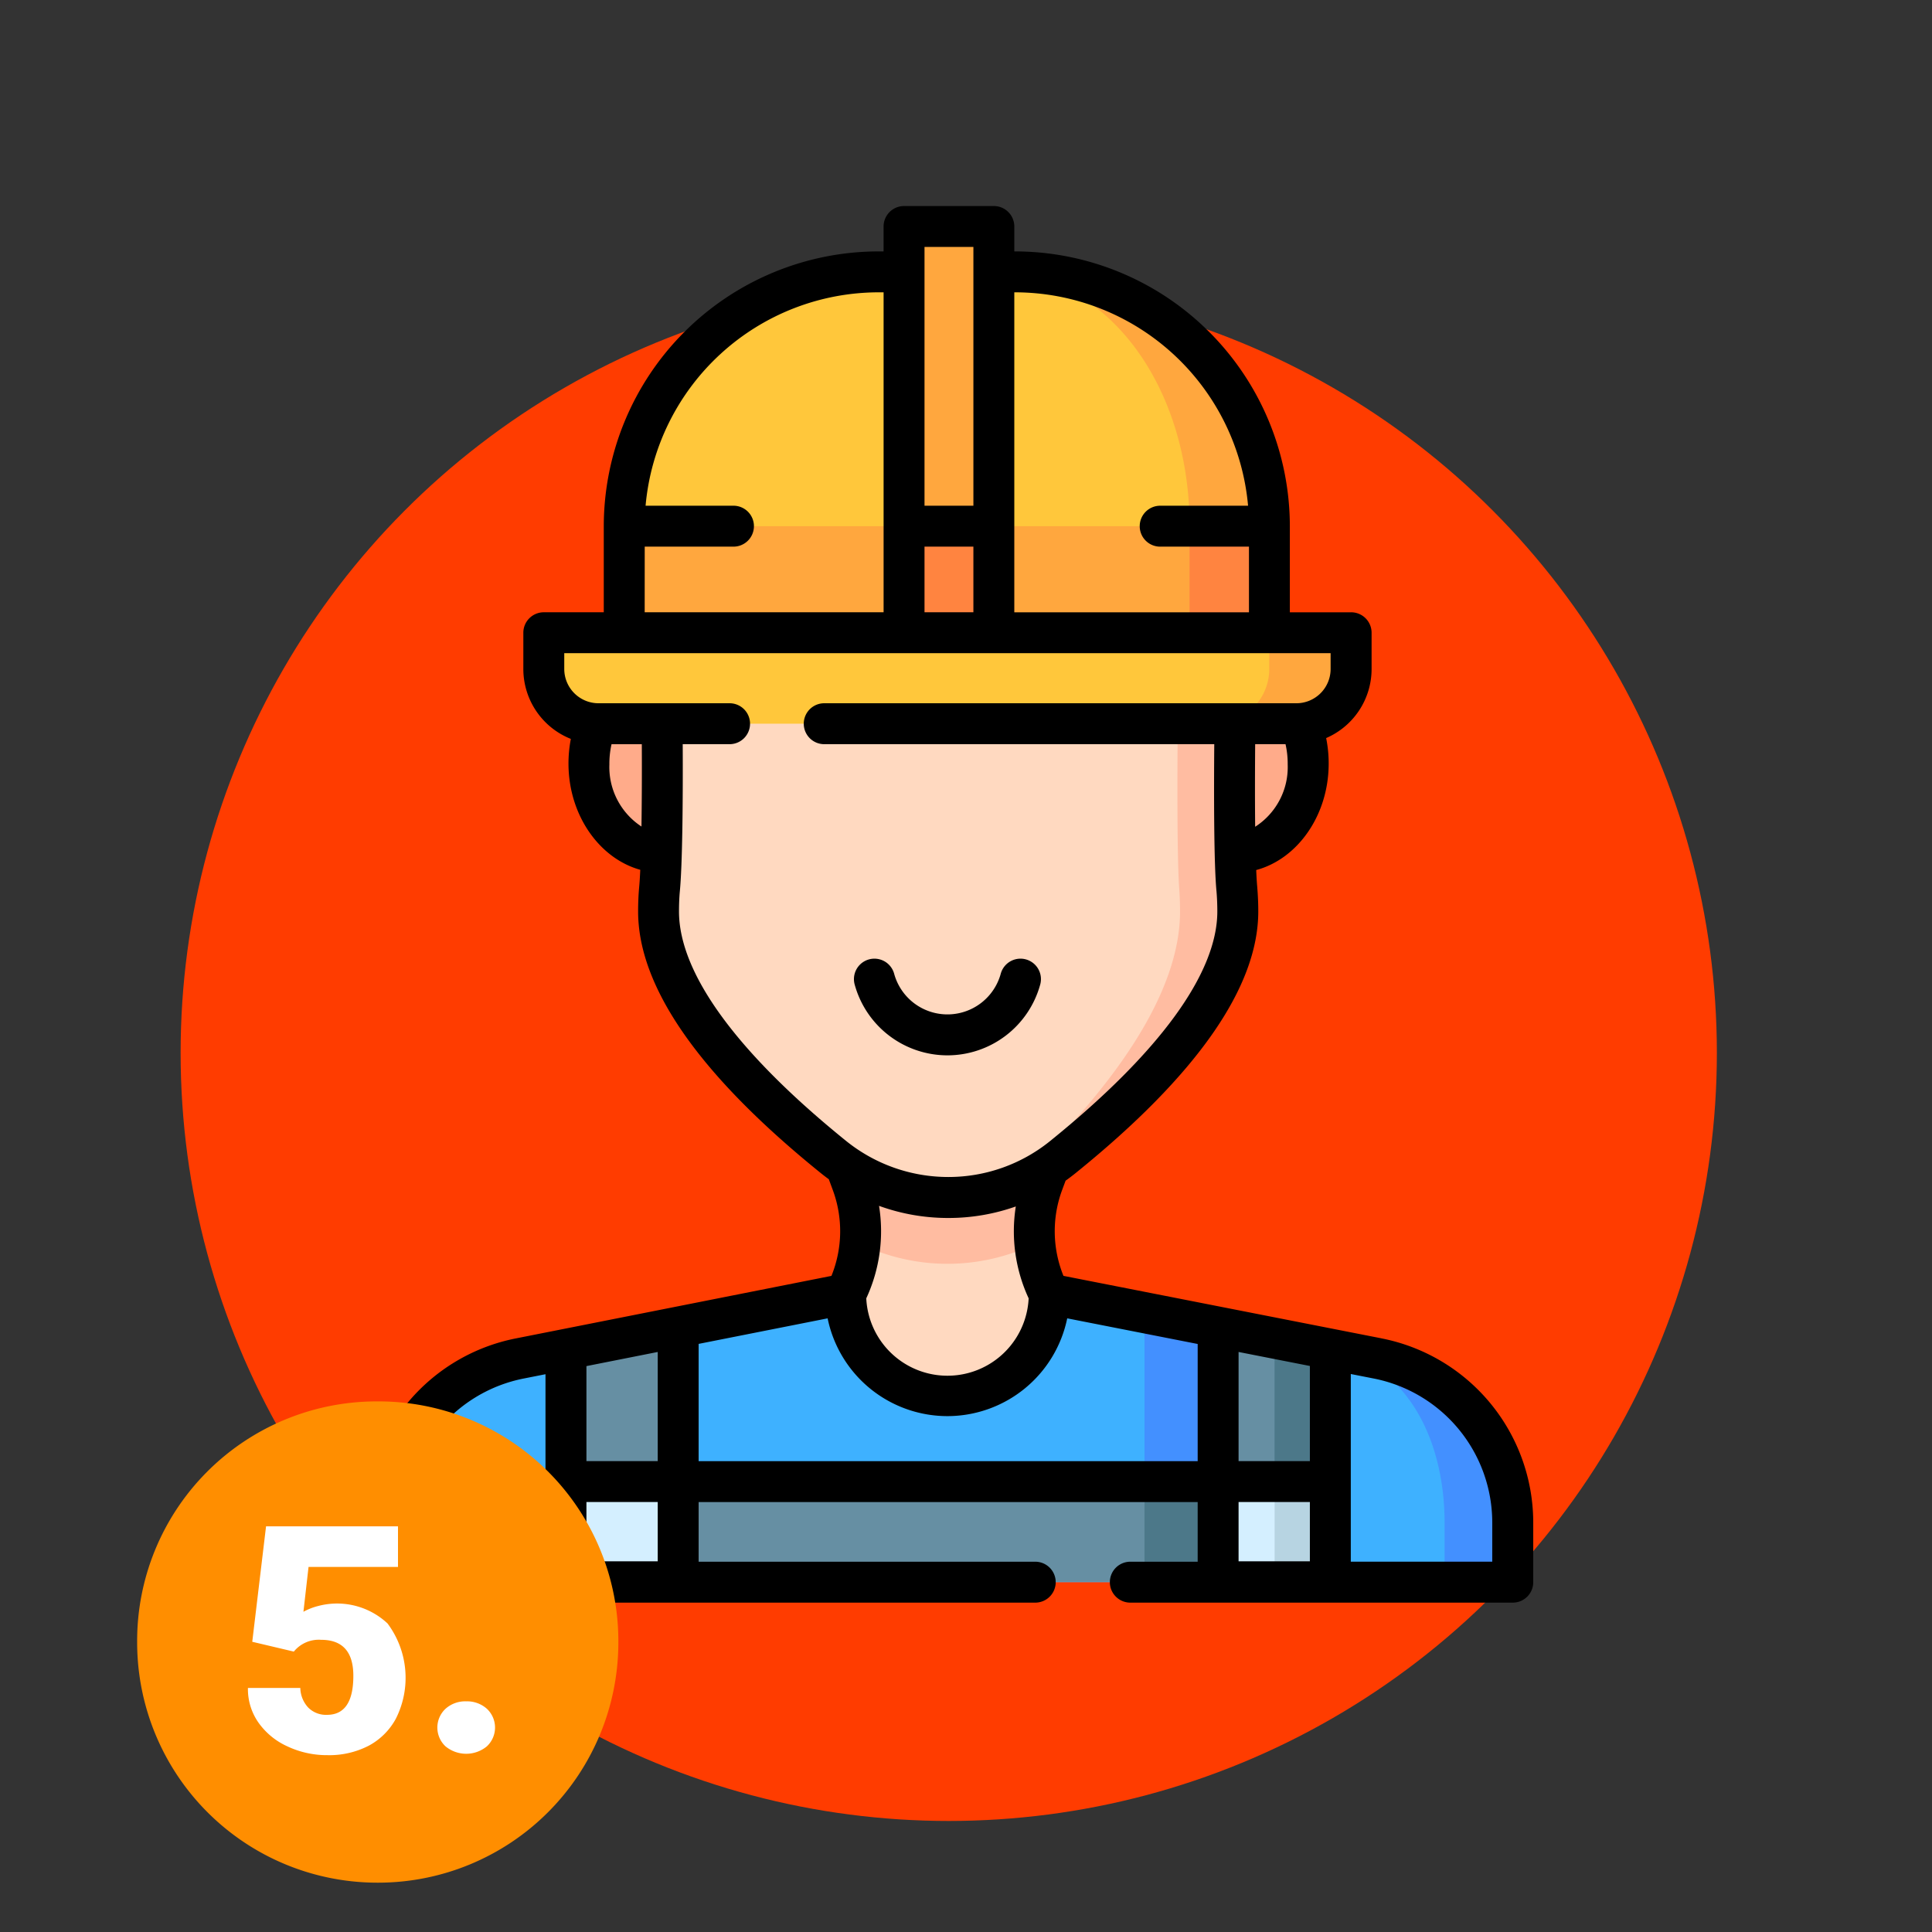 <svg xmlns="http://www.w3.org/2000/svg" width="164" height="164" viewBox="0 0 164 164">
  <rect x="0" y="0" width="164" height="164" fill="#333333" stroke="none"/>
  <g id="Grupo_930517" data-name="Grupo 930517" transform="translate(8772 9837)">
    <g id="Grupo_930496" data-name="Grupo 930496" transform="translate(-8951.814 -11118.735)">
      <g id="Grupo_930456" data-name="Grupo 930456" transform="translate(195.146 1291.326)">
        <circle id="Elipse_7667" data-name="Elipse 7667" cx="65.203" cy="65.203" r="65.203" transform="translate(0 14.578)" fill="#ff3c00"/>
        <g id="trabajador" transform="translate(-26.142 7.899)">
          <g id="Grupo_930505" data-name="Grupo 930505" transform="translate(43.471 1.737)">
            <path id="Trazado_626550" data-name="Trazado 626550" d="M130.241,186.937c-3.371,0-6.114-3.315-6.156-7.437-.042-4.194,2.726-7.622,6.156-7.622Z" transform="translate(-106.754 -133.819)" fill="#ffab8a"/>
            <g id="Grupo_930500" data-name="Grupo 930500" transform="translate(0 38.06)">
              <path id="Trazado_626551" data-name="Trazado 626551" d="M144.985,418.231V423.3H49.234v-5.066A14.185,14.185,0,0,1,60.73,404.3l3.888-.771,9.525-1.887,14.216-2.816h17.277l8.09,1.591,6.252,1.227,9.523,1.871,3.989.785A14.185,14.185,0,0,1,144.985,418.231Z" transform="translate(-49.234 -346.282)" fill="#3eb1ff"/>
              <path id="Trazado_626552" data-name="Trazado 626552" d="M411.387,433.792v5.066H405.6v-5.066c0-6.8-3.022-13.422-9.695-14.712l3.989.785A14.185,14.185,0,0,1,411.387,433.792Z" transform="translate(-315.636 -361.843)" fill="#4390ff"/>
              <path id="Trazado_626553" data-name="Trazado 626553" d="M334.026,406.927v21.649h-6.252V405.7Z" transform="translate(-263.281 -351.561)" fill="#4390ff"/>
              <path id="Trazado_626554" data-name="Trazado 626554" d="M156.814,467.63h45.835v8.507H156.814Z" transform="translate(-131.905 -399.152)" fill="#668fa3"/>
              <path id="Trazado_626555" data-name="Trazado 626555" d="M327.774,467.63h6.252v8.507h-6.252Z" transform="translate(-263.281 -399.152)" fill="#4c7889"/>
              <g id="Grupo_930498" data-name="Grupo 930498" transform="translate(15.383 55.363)">
                <path id="Trazado_626556" data-name="Trazado 626556" d="M125.2,410.99v21.621h-9.526V412.877Z" transform="translate(-115.674 -410.99)" fill="#668fa3"/>
                <path id="Trazado_626557" data-name="Trazado 626557" d="M364.3,412.871v19.748h-9.523V411l4.793.942Z" transform="translate(-299.413 -410.998)" fill="#668fa3"/>
              </g>
              <path id="Trazado_626558" data-name="Trazado 626558" d="M380.2,416v19.748h-4.73V415.07Z" transform="translate(-299.937 -358.762)" fill="#4c7889"/>
              <path id="Trazado_626559" data-name="Trazado 626559" d="M354.774,467.63H364.3v8.507h-9.523Z" transform="translate(-284.03 -399.152)" fill="#d4efff"/>
              <path id="Trazado_626560" data-name="Trazado 626560" d="M115.677,467.634H125.2v8.506h-9.525Z" transform="translate(-100.293 -399.155)" fill="#d4efff"/>
              <path id="Trazado_626561" data-name="Trazado 626561" d="M375.474,467.63h4.73v8.507h-4.73Z" transform="translate(-299.937 -399.152)" fill="#b7d4e2"/>
              <path id="Trazado_626562" data-name="Trazado 626562" d="M234.334,359.052a11.861,11.861,0,0,0,1.158,3.714,8.639,8.639,0,0,1-17.277,0,11.583,11.583,0,0,0,.736-1.818,11.889,11.889,0,0,0,.421-1.894c.025-.181.046-.361.06-.544a11.791,11.791,0,0,0-.681-5.152l-.537-1.459h17.277l-.537,1.459a11.82,11.82,0,0,0-.678,5.152C234.29,358.691,234.308,358.872,234.334,359.052Z" transform="translate(-179.089 -310.218)" fill="#ffd9c0"/>
              <g id="Grupo_930499" data-name="Grupo 930499" transform="translate(72.228)">
                <path id="Trazado_626563" data-name="Trazado 626563" d="M361.182,186.937c3.371,0,6.114-3.315,6.156-7.437.042-4.194-2.726-7.622-6.156-7.622Z" transform="translate(-361.182 -171.879)" fill="#ffab8a"/>
              </g>
              <path id="Trazado_626564" data-name="Trazado 626564" d="M234.954,353.359a11.82,11.82,0,0,0-.678,5.152,17.056,17.056,0,0,1-14.844,0,11.791,11.791,0,0,0-.681-5.152l-.537-1.459h17.277Z" transform="translate(-179.089 -310.218)" fill="#ffbca1"/>
              <path id="Trazado_626565" data-name="Trazado 626565" d="M198.784,191.966c0,5.863-4.985,12.867-14.821,20.822a15.413,15.413,0,0,1-9.463,3.45c-.1,0-.2,0-.3,0a15.434,15.434,0,0,1-9.773-3.462c-9.829-7.951-14.814-14.955-14.814-20.815,0-.623.023-1.246.076-1.843.255-2.593.31-10.614.169-18.243l43.874.009H198.6c-.134,7.539-.146,15.659.107,18.217C198.758,190.72,198.784,191.343,198.784,191.966Z" transform="translate(-126.372 -171.88)" fill="#ffd9c0"/>
              <path id="Trazado_626566" data-name="Trazado 626566" d="M281.378,192c0,5.863-4.985,12.867-14.821,20.822a15.413,15.413,0,0,1-9.463,3.45,10.978,10.978,0,0,0,7.516-3.45c7.872-7.956,11.864-14.96,11.864-20.822,0-.623-.021-1.246-.063-1.859-.2-2.559-.192-10.679-.083-18.217h4.867c-.134,7.539-.146,15.659.107,18.217C281.352,190.751,281.378,191.374,281.378,192Z" transform="translate(-208.966 -171.911)" fill="#ffbca1"/>
            </g>
            <g id="Grupo_930504" data-name="Grupo 930504" transform="translate(13.501)">
              <g id="Grupo_930502" data-name="Grupo 930502" transform="translate(6.828 3.85)">
                <path id="Trazado_626567" data-name="Trazado 626567" d="M191.8,45.719v9.044H137.034V45.719A21.591,21.591,0,0,1,158.627,24.13h11.579A21.591,21.591,0,0,1,191.8,45.719Z" transform="translate(-137.034 -24.13)" fill="#ffc73b"/>
                <g id="Grupo_930501" data-name="Grupo 930501" transform="translate(31.374)">
                  <path id="Trazado_626568" data-name="Trazado 626568" d="M295.926,45.719v9.044h-6.775V45.719c0-11.922-7.036-21.589-16.618-21.589h1.8A21.591,21.591,0,0,1,295.926,45.719Z" transform="translate(-272.534 -24.13)" fill="#ffa73e"/>
                </g>
              </g>
              <path id="Trazado_626569" data-name="Trazado 626569" d="M137.034,117.37H191.8v9.044H137.034Z" transform="translate(-130.206 -91.931)" fill="#ffa73e"/>
              <g id="Grupo_930503" data-name="Grupo 930503" transform="translate(54.819 25.439)">
                <path id="Trazado_626570" data-name="Trazado 626570" d="M344.3,117.37h6.775v9.044H344.3Z" transform="translate(-344.304 -117.37)" fill="#ff8440"/>
              </g>
              <path id="Trazado_626571" data-name="Trazado 626571" d="M176.07,156.43v3.082a4.644,4.644,0,0,1-4.645,4.642H112.189a4.644,4.644,0,0,1-4.645-4.642V156.43Z" transform="translate(-107.544 -121.947)" fill="#ffc73b"/>
              <path id="Trazado_626572" data-name="Trazado 626572" d="M365.035,156.43v3.082a4.644,4.644,0,0,1-4.645,4.642h-6.946a4.644,4.644,0,0,0,4.645-4.645V156.43Z" transform="translate(-296.509 -121.947)" fill="#ffa73e"/>
              <path id="Trazado_626573" data-name="Trazado 626573" d="M239.614,7.5h7.622V41.983h-7.622Z" transform="translate(-209.035 -7.5)" fill="#ffa73e"/>
              <path id="Trazado_626574" data-name="Trazado 626574" d="M239.614,117.37h7.622v9.044h-7.622Z" transform="translate(-209.035 -91.931)" fill="#ff8440"/>
            </g>
          </g>
          <g id="Grupo_930506" data-name="Grupo 930506" transform="translate(41.734 0)">
            <path id="Trazado_626575" data-name="Trazado 626575" d="M128.06,96.113l-26.977-5.3a10.077,10.077,0,0,1-.118-7.275l.3-.806q.455-.323.89-.676c10.262-8.3,15.465-15.761,15.465-22.174,0-.67-.028-1.343-.082-2l0-.027c-.036-.362-.067-.864-.093-1.491,3.476-.93,6.107-4.579,6.151-8.927a10.864,10.864,0,0,0-.214-2.275,6.39,6.39,0,0,0,3.857-5.86v-3.08a1.736,1.736,0,0,0-1.737-1.737H120.3V27.176A23.355,23.355,0,0,0,96.972,3.851H96.91V1.737A1.736,1.736,0,0,0,95.174,0H87.551a1.737,1.737,0,0,0-1.737,1.737V3.851h-.422A23.354,23.354,0,0,0,62.062,27.176v7.308H56.971a1.737,1.737,0,0,0-1.737,1.737V39.3a6.391,6.391,0,0,0,4.033,5.933,10.916,10.916,0,0,0-.2,2.2c.043,4.323,2.646,7.956,6.093,8.911-.029.634-.063,1.153-.1,1.539-.055.619-.083,1.291-.083,2,0,6.411,5.2,13.869,15.455,22.164q.359.292.733.564l.342.927a10.077,10.077,0,0,1-.119,7.277l-26.751,5.3a15.949,15.949,0,0,0-12.9,15.633v5.066a1.737,1.737,0,0,0,1.737,1.737H98.646a1.737,1.737,0,1,0,0-3.473H70.115v-5.063h42.361v5.063H106.8a1.737,1.737,0,1,0,0,3.473h32.424a1.736,1.736,0,0,0,1.737-1.737v-5.066a15.949,15.949,0,0,0-12.9-15.632ZM122,106.539h-6.052V97.273L122,98.462ZM120.117,47.4a6.013,6.013,0,0,1-2.761,5.291c-.021-1.956-.021-4.33,0-7.011h2.577a7.421,7.421,0,0,1,.184,1.72ZM96.972,7.324a19.883,19.883,0,0,1,19.782,18.116h-7.419a1.737,1.737,0,1,0,0,3.473h7.494v5.572H96.91V7.324ZM89.288,28.912h4.149v5.572H89.288ZM93.438,3.473V25.439H89.288V3.473Zm-27.9,25.439H73.03a1.737,1.737,0,1,0,0-3.473H65.611A19.883,19.883,0,0,1,85.393,7.324h.422v27.16H65.535Zm-3,18.489a7.432,7.432,0,0,1,.184-1.72h2.569c.014,2.6,0,4.992-.029,6.99A6.031,6.031,0,0,1,62.538,47.4Zm5.909,12.481c0-.6.023-1.172.068-1.673.22-2.238.273-7.648.248-12.529H72.7a1.737,1.737,0,1,0,0-3.473H61.616A2.911,2.911,0,0,1,58.708,39.3V37.957h65.053V39.3a2.911,2.911,0,0,1-2.909,2.907H80.817a1.737,1.737,0,1,0,0,3.473h33.067c-.031,3.878-.04,10.137.191,12.5.046.56.069,1.133.069,1.7,0,5.238-4.9,11.972-14.179,19.476a13.723,13.723,0,0,1-8.635,3.065h-.035a13.812,13.812,0,0,1-8.678-3.074C73.347,71.85,68.447,65.119,68.447,59.882ZM91.26,85.9h.077a17.154,17.154,0,0,0,5.7-.978,13.529,13.529,0,0,0,1.091,7.8,6.9,6.9,0,0,1-13.784,0,13.532,13.532,0,0,0,1.084-7.852A17.17,17.17,0,0,0,91.26,85.9ZM60.59,98.473l6.052-1.2v9.264H60.59Zm-15.383,16.6v-3.329A12.473,12.473,0,0,1,55.3,99.521l1.815-.359v15.913Zm21.435-.03H60.59v-5.033h6.052Zm3.473-8.506V96.587l10.949-2.168a10.385,10.385,0,0,0,10.17,8.3,10.392,10.392,0,0,0,10.168-8.3l11.074,2.176v9.948H70.115ZM122,110.012v5.033h-6.052v-5.033Zm15.481,5.063H125.474V99.145l1.921.377a12.471,12.471,0,0,1,10.087,12.223Z" transform="translate(-41.734 0)"/>
            <path id="Trazado_626576" data-name="Trazado 626576" d="M229.16,284.052a8.171,8.171,0,0,0,7.885-6.044,1.737,1.737,0,0,0-3.355-.9,4.691,4.691,0,0,1-9.058,0,1.737,1.737,0,0,0-3.355.9A8.17,8.17,0,0,0,229.16,284.052Z" transform="translate(-179.66 -211.958)"/>
          </g>
        </g>
      </g>
      <rect id="Rectángulo_305736" data-name="Rectángulo 305736" width="164" height="164" transform="translate(179.814 1281.735)" fill="none"/>
    </g>
    <g id="Grupo_930497" data-name="Grupo 930497" transform="translate(-9149.295 -10936.209)">
      <path id="Trazado_626474" data-name="Trazado 626474" d="M409.353,1218.168h-.169a20.335,20.335,0,0,0-20.247,20.422v.055a20.4,20.4,0,0,0,20.427,20.377h.058a20.4,20.4,0,0,0,20.363-20.432v-.146A20.354,20.354,0,0,0,409.353,1218.168Z" fill="#ff8e00"/>
      <g id="Grupo_81374" data-name="Grupo 81374">
        <g id="Grupo_81372" data-name="Grupo 81372">
          <path id="Trazado_626475" data-name="Trazado 626475" d="M398.708,1238.573l1.171-9.8h11.2v3.448h-7.593l-.434,3.806a5.215,5.215,0,0,1,1.243-.489,6.262,6.262,0,0,1,5.895,1.479,7.707,7.707,0,0,1,.711,8.08,5.648,5.648,0,0,1-2.309,2.3,7.285,7.285,0,0,1-3.514.8,7.85,7.85,0,0,1-3.382-.743,6.062,6.062,0,0,1-2.474-2.038,4.953,4.953,0,0,1-.881-2.925h4.447a2.512,2.512,0,0,0,.672,1.667,2.127,2.127,0,0,0,1.592.617q2.236,0,2.237-3.309,0-3.058-2.737-3.059a2.728,2.728,0,0,0-2.316,1Z" fill="none"/>
          <path id="Trazado_626476" data-name="Trazado 626476" d="M416.868,1243.629a2.524,2.524,0,0,1,1.75.625,2.182,2.182,0,0,1,0,3.2,2.759,2.759,0,0,1-3.507-.006,2.181,2.181,0,0,1,0-3.185A2.5,2.5,0,0,1,416.868,1243.629Z" fill="none"/>
        </g>
        <g id="Grupo_81373" data-name="Grupo 81373">
          <path id="Trazado_626477" data-name="Trazado 626477" d="M398.708,1238.573l1.171-9.8h11.2v3.448h-7.593l-.434,3.806a5.215,5.215,0,0,1,1.243-.489,6.262,6.262,0,0,1,5.895,1.479,7.707,7.707,0,0,1,.711,8.08,5.648,5.648,0,0,1-2.309,2.3,7.285,7.285,0,0,1-3.514.8,7.85,7.85,0,0,1-3.382-.743,6.062,6.062,0,0,1-2.474-2.038,4.953,4.953,0,0,1-.881-2.925h4.447a2.512,2.512,0,0,0,.672,1.667,2.127,2.127,0,0,0,1.592.617q2.236,0,2.237-3.309,0-3.058-2.737-3.059a2.728,2.728,0,0,0-2.316,1Z" fill="#fff"/>
          <path id="Trazado_626478" data-name="Trazado 626478" d="M416.868,1243.629a2.524,2.524,0,0,1,1.75.625,2.182,2.182,0,0,1,0,3.2,2.759,2.759,0,0,1-3.507-.006,2.181,2.181,0,0,1,0-3.185A2.5,2.5,0,0,1,416.868,1243.629Z" fill="#fff"/>
        </g>
      </g>
    </g>
  </g>
</svg>
